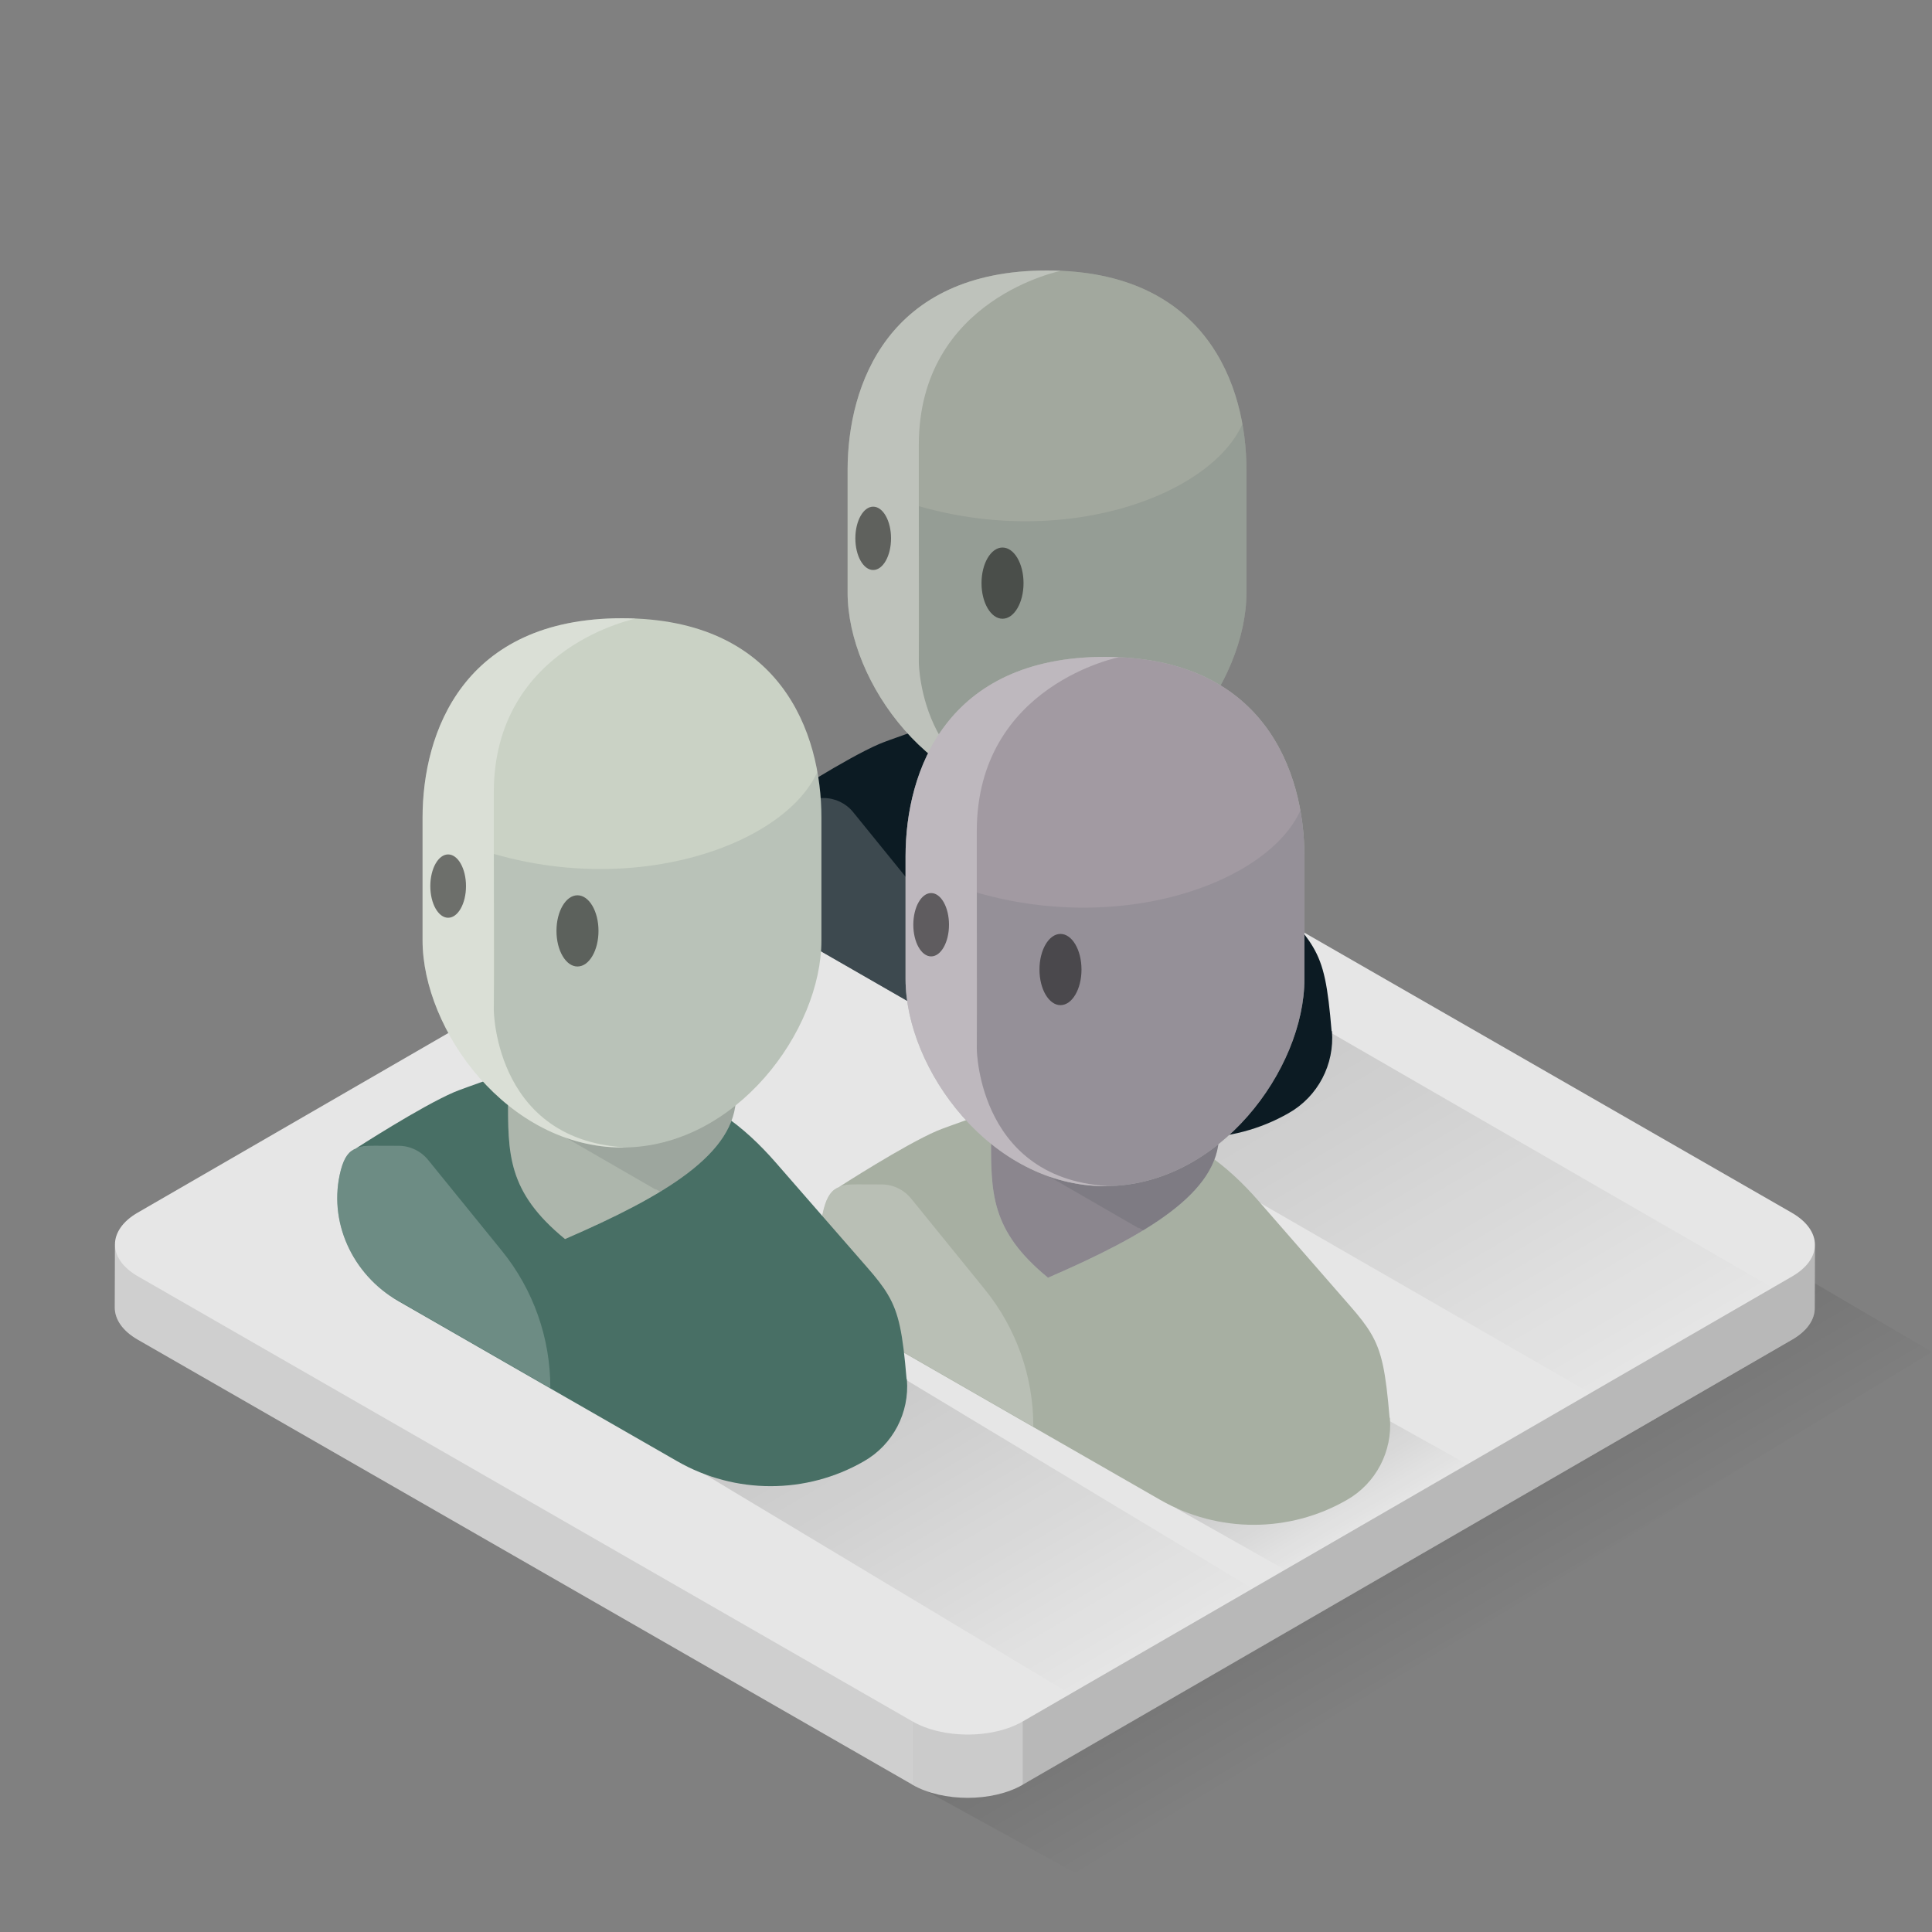 <svg xmlns="http://www.w3.org/2000/svg" width="32" height="32" viewBox="0 0 100 100" id="svgid13" repair="1" xmlns:xlink="http://www.w3.org/1999/xlink"><rect x="0" y="0" width="100" height="100" fill="#808080" stroke="none"/><g id="MTBteHk4MzMxMDAwMDAwMDAwMHh6czg5Ng"><linearGradient id="MTBteHk3NzcxMDAwMDAwMDAwMHh6czExNQ" x1="369.264" x2="362.27" y1="-335.738" y2="-323.87" gradientUnits="userSpaceOnUse" gradientTransform="matrix(1 0 0 -1 -294 -250)"><stop offset="0" stop-opacity="0"></stop><stop offset="1"></stop></linearGradient><path fill="url(#MTBteHk3NzcxMDAwMDAwMDAwMHh6czExNQ)" d="M44.088 90.575l45.49-26.707L100 69.978 55.645 96.94l-11.557-6.367" class="st1" opacity=".15"></path><path fill="rgb(230, 230, 230)" d="M93.94 64.43l-.01 3.28c0 .59-.39 1.18-1.17 1.63L52.94 92.37l-.01.01c-1.57.9-4.12.9-5.7 0-.01 0-.01 0-.01-.01L7.13 69.34c-.8-.46-1.19-1.06-1.19-1.66l.01-3.27c0-.59.39-1.19 1.17-1.64l39.83-23.03c1.57-.91 4.13-.91 5.71 0l40.08 23.03c.8.46 1.2 1.06 1.2 1.66z" class="st23" coriginal="rgb(208,222,226)" colortype="5" awdzp="5" style="fill: rgb(230, 230, 230);"></path><path d="M47.227 89.098L7.14 66.063c-.796-.456-1.192-1.056-1.19-1.655l-.01 3.274c-.003.6.395 1.2 1.188 1.655l40.088 23.036.01.005v-3.28z" class="st14" opacity=".1"></path><path d="M47.227 89.098v3.28c1.587.904 4.134.903 5.7 0l.01-.006v-3.27c-1.57.906-4.125.906-5.71-.004z" class="st2" opacity=".12"></path><path d="M92.77 66.063l-39.834 23.04v3.27L92.76 69.338c.78-.45 1.168-1.04 1.17-1.632l.01-3.273c-.002.59-.392 1.178-1.17 1.63z" class="st15" opacity=".2"></path></g><g><linearGradient id="MTBteHk5MjgxMDAwMDAwMDAwMHh6czEzOQ" x1="69.947" x2="66.253" y1="79.517" y2="73.247" gradientUnits="userSpaceOnUse"><stop offset="0" stop-opacity="0"></stop><stop offset="1"></stop></linearGradient><path fill="url(#MTBteHk5MjgxMDAwMDAwMDAwMHh6czEzOQ)" d="M69.872 72.41l-8.955 5.683 5.6 3.16 9.427-5.46" class="st4" opacity=".15"></path><linearGradient id="MTBteHk2NDkxMDAwMDAwMDAwMHh6czU1" x1="55.839" x2="43.829" y1="88.09" y2="67.709" gradientUnits="userSpaceOnUse"><stop offset="0" stop-opacity="0"></stop><stop offset="1"></stop></linearGradient><path fill="url(#MTBteHk2NDkxMDAwMDAwMDAwMHh6czU1)" d="M36.528 76.34L55.45 87.707l9.285-5.54-18.932-11.404" class="st5" opacity=".15"></path><linearGradient id="MTBteHk4OTQxMDAwMDAwMDAwMHh6czU1Nw" x1="81.361" x2="66.122" y1="73.525" y2="47.665" gradientUnits="userSpaceOnUse"><stop offset="0" stop-opacity="0"></stop><stop offset="1"></stop></linearGradient><path fill="url(#MTBteHk4OTQxMDAwMDAwMDAwMHh6czU1Nw)" d="M57.837 58.01l24.545 14.136 9.285-5.54L67.11 52.43" class="st6" opacity=".15"></path></g><g><g><g><defs><path id="MTBteHk3OTYxMDAwMDAwMDAwMHh6czU5" d="M68.924 53.375c-.197-2.345-.39-3.394-.97-4.372-.265-.447-.61-.88-1.077-1.413l-4.744-5.448c-.805-.924-1.698-1.77-2.716-2.454-2.49-1.673-5.413-2.378-8.393-2.573-.563-.037-1.692-.003-2.87.44-.506.188-2.158.747-2.653.958-1.72.74-5.06 2.9-5.06 2.9.01 0 .02 0 .02-.004-.4.14-.64.45-.82 1.12-.69 2.64.59 5.41 2.97 6.78l7.88 4.53 6.57 3.77c2.99 1.71 6.67 1.71 9.65 0 1.51-.86 2.37-2.52 2.23-4.24zM40.81 41.335c.036-.006.074-.01.11-.014l-.11.02z"></path></defs><use fill="rgb(12, 27, 35)" xlink:href="#MTBteHk3OTYxMDAwMDAwMDAwMHh6czU5" overflow="visible" coriginal="rgb(71,71,94)" colortype="44" awdzp="44" style="fill: rgb(12, 27, 35);"></use><clipPath id="MTBteHk4NDcxMDAwMDAwMDAwMHh6czU5MA"><use xlink:href="#MTBteHk3OTYxMDAwMDAwMDAwMHh6czU5" overflow="visible"></use></clipPath><g class="st9" clip-path="url(#MTBteHk4NDcxMDAwMDAwMDAwMHh6czU5MA)"><g class="st15" opacity=".2"><path fill="rgb(255, 255, 255)" d="M44.158 42.035l3.82 4.708c1.628 2.008 2.515 4.518 2.507 7.105l-11.403-6.552c.473-5.474.474-6 2.304-5.993l1.25.004c.59 0 1.15.27 1.522.728z" class="st16" coriginal="rgb(255,255,255)" colortype="0" awdzp="0" style="fill: rgb(255, 255, 255);"></path></g></g></g><g><defs><path id="MTBteHkyMTMxMDAwMDAwMDAwMHh6czIxOQ" d="M51.245 46.133c-3.01-2.465-2.95-4.424-2.95-7.373v-5.898h11.798v5.898c0 2.95-3.687 5.14-8.848 7.373z"></path></defs><use fill="rgb(202, 210, 197)" fill-rule="evenodd" xlink:href="#MTBteHkyMTMxMDAwMDAwMDAwMHh6czIxOQ" class="stshockcolor" data-st="fill:#85ded8;;overflow:visible;fill-rule:evenodd;clip-rule:evenodd;" overflow="visible" clip-rule="evenodd" coriginal="rgb(133,222,216)" colortype="9" awdzp="9" style="fill: rgb(202, 210, 197);"></use><clipPath id="MTBteHk1NTAxMDAwMDAwMDAwMHh6czk2OQ"><use xlink:href="#MTBteHkyMTMxMDAwMDAwMDAwMHh6czIxOQ" overflow="visible"></use></clipPath><g class="st28" opacity=".1" clip-path="url(#MTBteHk1NTAxMDAwMDAwMDAwMHh6czk2OQ)"><path fill="rgb(7, 22, 30)" d="M49.293 39.736l13.267-9.134.012 1.454v15.32l-6.634-3.83-.01.02" class="st7" coriginal="rgb(35,31,32)" colortype="45" awdzp="45" style="fill: rgb(7, 22, 30);"></path></g><g class="st10" opacity=".15" clip-path="url(#MTBteHk1NTAxMDAwMDAwMDAwMHh6czk2OQ)"><path fill="rgb(7, 22, 30)" d="M47.68 33.6h13.397v14.5H47.68z" class="st7" coriginal="rgb(35,31,32)" colortype="45" awdzp="45" style="fill: rgb(7, 22, 30);"></path></g></g><g><g><defs><path id="MTBteHk4NTcxMDAwMDAwMDAwMHh6czQ" d="M54.194 14c8.213 0 10.322 5.91 10.322 10.322v6.352c0 4.655-4.408 10.72-10.322 10.72s-10.322-6.064-10.322-10.72v-6.352C43.872 19.91 45.98 14 54.194 14z"></path></defs><use fill="rgb(202, 210, 197)" fill-rule="evenodd" xlink:href="#MTBteHk4NTcxMDAwMDAwMDAwMHh6czQ" class="stshockcolor" data-st="fill:#85ded8;;overflow:visible;fill-rule:evenodd;clip-rule:evenodd;" overflow="visible" clip-rule="evenodd" coriginal="rgb(133,222,216)" colortype="9" awdzp="9" style="fill: rgb(202, 210, 197);"></use><clipPath id="MTBteHkyMjkxMDAwMDAwMDAwMHh6czUwNg"><use xlink:href="#MTBteHk4NTcxMDAwMDAwMDAwMHh6czQ" overflow="visible"></use></clipPath><path fill-opacity=".2" fill-rule="evenodd" d="M42.14 12.667h24.11v31.27H42.14z" class="st21" clip-path="url(#MTBteHkyMjkxMDAwMDAwMDAwMHh6czUwNg)" clip-rule="evenodd"></path><path fill="rgb(255, 255, 255)" fill-rule="evenodd" d="M54.988 14s-7.43 1.422-7.43 9.032v11.25s.052 7.128 7.413 7.128H39.44V13.636L54.987 14z" class="st19" opacity=".3" clip-path="url(#MTBteHkyMjkxMDAwMDAwMDAwMHh6czUwNg)" clip-rule="evenodd" coriginal="rgb(255,255,255)" colortype="0" awdzp="0" style="fill: rgb(255, 255, 255);"></path><path fill="rgb(37, 52, 60)" fill-rule="evenodd" d="M59.88 14.645c2.4 1.306 4.137 3.053 4.637 4.814 1.352 4.76-7.696 9.41-16.955 6.74.01 4.73.035 5.71-.003 8.07 0 0 .05 7.13 7.41 7.13h13.85V13.63l-8.94 1.01z" class="st27" opacity=".1" clip-path="url(#MTBteHkyMjkxMDAwMDAwMDAwMHh6czUwNg)" clip-rule="evenodd" coriginal="rgb(110,103,104)" colortype="39" awdzp="39" style="fill: rgb(37, 52, 60);"></path></g><path fill-opacity=".5" d="M50.803 30.183c0-1.018.487-1.843 1.087-1.843s1.088.825 1.088 1.843-.487 1.843-1.088 1.843c-.6 0-1.087-.825-1.087-1.843zm-5.607-.68c.51 0 .924-.733.924-1.638s-.414-1.64-.924-1.64-.923.735-.923 1.64.414 1.638.923 1.638z" class="st26"></path></g></g><g><g><defs><path id="MTBteHkxMzMxMDAwMDAwMDAwMHh6czgxMg" d="M71.924 73.375c-.197-2.345-.39-3.395-.97-4.37-.265-.448-.61-.88-1.077-1.414-2.324-2.66-3.804-4.36-4.744-5.44-.805-.92-1.698-1.77-2.716-2.45-2.49-1.67-5.413-2.38-8.393-2.57-.563-.03-1.692 0-2.87.44-.506.19-2.158.75-2.653.96-1.72.74-5.06 2.9-5.06 2.9h.02c-.4.144-.64.458-.82 1.13-.69 2.644.59 5.41 2.97 6.78l7.88 4.527 6.57 3.77c2.99 1.715 6.67 1.714 9.65 0 1.51-.86 2.37-2.52 2.23-4.24zM43.81 61.335c.036-.006.074-.01.11-.014l-.11.02z"></path></defs><use fill="rgb(167, 175, 162)" xlink:href="#MTBteHkxMzMxMDAwMDAwMDAwMHh6czgxMg" overflow="visible" coriginal="rgb(188,214,118)" colortype="16" awdzp="16" style="fill: rgb(167, 175, 162);"></use><clipPath id="MTBteHkxMDAxMDAwMDAwMDAwMHh6czk5Ng"><use xlink:href="#MTBteHkxMzMxMDAwMDAwMDAwMHh6czgxMg" overflow="visible"></use></clipPath><g class="st24" clip-path="url(#MTBteHkxMDAxMDAwMDAwMDAwMHh6czk5Ng)"><g class="st15" opacity=".2"><path fill="rgb(255, 255, 255)" d="M47.158 62.035l3.82 4.708c1.628 2.01 2.515 4.52 2.507 7.104l-11.403-6.552c.473-5.474.474-6 2.304-5.993l1.25.004c.59.002 1.15.27 1.522.73z" class="st16" coriginal="rgb(255,255,255)" colortype="0" awdzp="0" style="fill: rgb(255, 255, 255);"></path></g></g></g><g><defs><path id="MTBteHk2ODEwMDAwMDAwMDAweHpzOTc0" d="M54.245 66.133c-3.01-2.465-2.95-4.424-2.95-7.373v-5.898h11.798v5.898c0 2.95-3.687 5.14-8.848 7.373z"></path></defs><use fill="rgb(202, 210, 197)" fill-rule="evenodd" xlink:href="#MTBteHk2ODEwMDAwMDAwMDAweHpzOTc0" class="stshockcolor" data-st="fill:#85ded8;;overflow:visible;fill-rule:evenodd;clip-rule:evenodd;" overflow="visible" clip-rule="evenodd" coriginal="rgb(133,222,216)" colortype="9" awdzp="9" style="fill: rgb(202, 210, 197);"></use><clipPath id="MTBteHk4MzMxMDAwMDAwMDAwMHh6czgzOQ"><use xlink:href="#MTBteHk2ODEwMDAwMDAwMDAweHpzOTc0" overflow="visible"></use></clipPath><path fill="rgb(123, 99, 128)" fill-opacity=".5" fill-rule="evenodd" d="M50 58.013h14.25V67H50z" class="st20" clip-path="url(#MTBteHk4MzMxMDAwMDAwMDAwMHh6czgzOQ)" clip-rule="evenodd" coriginal="rgb(117,162,216)" colortype="20" awdzp="20" style="fill: rgb(123, 99, 128);"></path><g class="st11" opacity=".1" clip-path="url(#MTBteHk4MzMxMDAwMDAwMDAwMHh6czgzOQ)"><path fill="rgb(7, 22, 30)" d="M52.293 59.736l13.267-9.134.012 1.454v15.32l-6.634-3.83-.01.02" class="st7" coriginal="rgb(35,31,32)" colortype="45" awdzp="45" style="fill: rgb(7, 22, 30);"></path></g><g class="st17" opacity=".15" clip-path="url(#MTBteHk4MzMxMDAwMDAwMDAwMHh6czgzOQ)"><path fill="rgb(7, 22, 30)" d="M50.68 53.6h13.397v14.5H50.68z" class="st7" coriginal="rgb(35,31,32)" colortype="45" awdzp="45" style="fill: rgb(7, 22, 30);"></path></g></g><g><g><defs><path id="MTBteHk4MjEwMDAwMDAwMDAweHpzNDQ2" d="M57.194 34c8.213 0 10.322 5.91 10.322 10.322v6.352c0 4.655-4.408 10.72-10.322 10.72s-10.322-6.064-10.322-10.72v-6.352C46.872 39.91 48.98 34 57.194 34z"></path></defs><use fill="rgb(202, 210, 197)" fill-rule="evenodd" xlink:href="#MTBteHk4MjEwMDAwMDAwMDAweHpzNDQ2" class="stshockcolor" data-st="fill:#85ded8;;overflow:visible;fill-rule:evenodd;clip-rule:evenodd;" overflow="visible" clip-rule="evenodd" coriginal="rgb(133,222,216)" colortype="9" awdzp="9" style="fill: rgb(202, 210, 197);"></use><clipPath id="MTBteHk0MDIxMDAwMDAwMDAwMHh6czcxNA"><use xlink:href="#MTBteHk4MjEwMDAwMDAwMDAweHpzNDQ2" overflow="visible"></use></clipPath><path fill="rgb(123, 99, 128)" fill-opacity=".5" fill-rule="evenodd" d="M46.472 33.25h21.445v28.917H46.472z" class="st8" clip-path="url(#MTBteHk0MDIxMDAwMDAwMDAwMHh6czcxNA)" clip-rule="evenodd" coriginal="rgb(117,162,216)" colortype="20" awdzp="20" style="fill: rgb(123, 99, 128);"></path><path fill="rgb(255, 255, 255)" fill-rule="evenodd" d="M57.988 34s-7.43 1.422-7.43 9.032v11.25s.052 7.128 7.413 7.128H42.44V33.636L57.987 34z" class="st13" opacity=".3" clip-path="url(#MTBteHk0MDIxMDAwMDAwMDAwMHh6czcxNA)" clip-rule="evenodd" coriginal="rgb(255,255,255)" colortype="0" awdzp="0" style="fill: rgb(255, 255, 255);"></path><path fill="rgb(37, 52, 60)" fill-rule="evenodd" d="M62.88 34.645c2.4 1.306 4.137 3.053 4.637 4.814 1.352 4.76-7.696 9.41-16.955 6.74.01 4.73.035 5.71-.003 8.07 0 0 .05 7.13 7.41 7.13h13.85V33.63l-8.94 1.01z" class="st22" opacity=".1" clip-path="url(#MTBteHk0MDIxMDAwMDAwMDAwMHh6czcxNA)" clip-rule="evenodd" coriginal="rgb(110,103,104)" colortype="39" awdzp="39" style="fill: rgb(37, 52, 60);"></path></g><path fill-opacity=".5" d="M53.803 50.183c0-1.018.487-1.843 1.087-1.843s1.088.825 1.088 1.843-.487 1.843-1.088 1.843c-.6 0-1.087-.825-1.087-1.843zm-5.607-.68c.51 0 .924-.733.924-1.638s-.414-1.64-.924-1.64-.923.735-.923 1.64.414 1.638.923 1.638z" class="st26"></path></g></g><g><g><defs><path id="MTBteHk0MDgxMDAwMDAwMDAwMHh6czM1Mw" d="M46.924 71.375c-.197-2.345-.39-3.395-.97-4.37-.265-.448-.61-.88-1.077-1.414-2.324-2.66-3.804-4.36-4.744-5.44-.805-.92-1.698-1.77-2.716-2.45-2.49-1.67-5.413-2.38-8.393-2.57-.563-.03-1.692 0-2.87.44-.506.19-2.158.75-2.653.96-1.72.74-5.06 2.9-5.06 2.9h.02c-.4.144-.64.458-.82 1.13-.69 2.644.59 5.41 2.97 6.78l7.88 4.527 6.57 3.77c2.99 1.715 6.67 1.714 9.65 0 1.51-.86 2.37-2.52 2.23-4.24zM18.81 59.335c.036-.006.074-.01.11-.014l-.11.02z"></path></defs><use fill="rgb(72, 111, 101)" xlink:href="#MTBteHk0MDgxMDAwMDAwMDAwMHh6czM1Mw" overflow="visible" coriginal="rgb(222,112,71)" colortype="29" awdzp="29" style="fill: rgb(72, 111, 101);"></use><clipPath id="MTBteHkzOTMxMDAwMDAwMDAwMHh6czcxMA"><use xlink:href="#MTBteHk0MDgxMDAwMDAwMDAwMHh6czM1Mw" overflow="visible"></use></clipPath><g class="st25" clip-path="url(#MTBteHkzOTMxMDAwMDAwMDAwMHh6czcxMA)"><g class="st15" opacity=".2"><path fill="rgb(255, 255, 255)" d="M22.158 60.035l3.82 4.708c1.628 2.008 2.515 4.52 2.507 7.104l-11.403-6.552c.473-5.474.474-6 2.304-5.993l1.25.004c.59.002 1.15.27 1.522.73z" class="st16" coriginal="rgb(255,255,255)" colortype="0" awdzp="0" style="fill: rgb(255, 255, 255);"></path></g></g></g><g><defs><path id="MTBteHkxNDQxMDAwMDAwMDAwMHh6czcxMQ" d="M29.245 64.133c-3.01-2.465-2.95-4.424-2.95-7.373v-5.898h11.798v5.898c0 2.95-3.687 5.14-8.848 7.373z"></path></defs><use fill="rgb(202, 210, 197)" fill-rule="evenodd" xlink:href="#MTBteHkxNDQxMDAwMDAwMDAwMHh6czcxMQ" class="stshockcolor" data-st="fill:#85ded8;;overflow:visible;fill-rule:evenodd;clip-rule:evenodd;" overflow="visible" clip-rule="evenodd" coriginal="rgb(133,222,216)" colortype="9" awdzp="9" style="fill: rgb(202, 210, 197);"></use><clipPath id="MTBteHkxMTkxMDAwMDAwMDAwMHh6czIxMg"><use xlink:href="#MTBteHkxNDQxMDAwMDAwMDAwMHh6czcxMQ" overflow="visible"></use></clipPath><g class="st12" opacity=".1" clip-path="url(#MTBteHkxMTkxMDAwMDAwMDAwMHh6czIxMg)"><path fill="rgb(7, 22, 30)" d="M27.293 57.736l13.267-9.134.012 1.454v15.32l-6.634-3.83-.01.02" class="st7" coriginal="rgb(35,31,32)" colortype="45" awdzp="45" style="fill: rgb(7, 22, 30);"></path></g><g class="st18" opacity=".15" clip-path="url(#MTBteHkxMTkxMDAwMDAwMDAwMHh6czIxMg)"><path fill="rgb(7, 22, 30)" d="M25.68 51.6h13.397v14.5H25.68z" class="st7" coriginal="rgb(35,31,32)" colortype="45" awdzp="45" style="fill: rgb(7, 22, 30);"></path></g></g><g><g><defs><path id="MTBteHk1MjMxMDAwMDAwMDAwMHh6czk2NA" d="M32.194 32c8.213 0 10.322 5.91 10.322 10.322v6.352c0 4.655-4.408 10.72-10.322 10.72s-10.322-6.064-10.322-10.72v-6.352C21.872 37.91 23.98 32 32.194 32z"></path></defs><use fill="rgb(202, 210, 197)" fill-rule="evenodd" xlink:href="#MTBteHk1MjMxMDAwMDAwMDAwMHh6czk2NA" class="stshockcolor" data-st="fill:#85ded8;;overflow:visible;fill-rule:evenodd;clip-rule:evenodd;" overflow="visible" clip-rule="evenodd" coriginal="rgb(133,222,216)" colortype="9" awdzp="9" style="fill: rgb(202, 210, 197);"></use><clipPath id="MTBteHk2NTMxMDAwMDAwMDAwMHh6czQ2"><use xlink:href="#MTBteHk1MjMxMDAwMDAwMDAwMHh6czk2NA" overflow="visible"></use></clipPath><path fill="rgb(255, 255, 255)" fill-rule="evenodd" d="M32.988 32s-7.43 1.422-7.43 9.032v11.25s.052 7.128 7.413 7.128H17.44V31.636L32.987 32z" class="st0" opacity=".3" clip-path="url(#MTBteHk2NTMxMDAwMDAwMDAwMHh6czQ2)" clip-rule="evenodd" coriginal="rgb(255,255,255)" colortype="0" awdzp="0" style="fill: rgb(255, 255, 255);"></path><path fill="rgb(37, 52, 60)" fill-rule="evenodd" d="M37.88 32.645c2.4 1.306 4.137 3.053 4.637 4.814 1.352 4.76-7.696 9.41-16.955 6.74.01 4.73.035 5.71-.003 8.07 0 0 .05 7.13 7.41 7.13h13.85V31.63l-8.94 1.01z" class="st3" opacity=".1" clip-path="url(#MTBteHk2NTMxMDAwMDAwMDAwMHh6czQ2)" clip-rule="evenodd" coriginal="rgb(110,103,104)" colortype="39" awdzp="39" style="fill: rgb(37, 52, 60);"></path></g><path fill-opacity=".5" d="M28.803 48.183c0-1.018.487-1.843 1.087-1.843s1.088.825 1.088 1.843-.487 1.843-1.088 1.843c-.6 0-1.087-.825-1.087-1.843zm-5.607-.68c.51 0 .924-.733.924-1.638s-.414-1.64-.924-1.64-.923.735-.923 1.64.414 1.638.923 1.638z" class="st26"></path></g></g></g></svg>